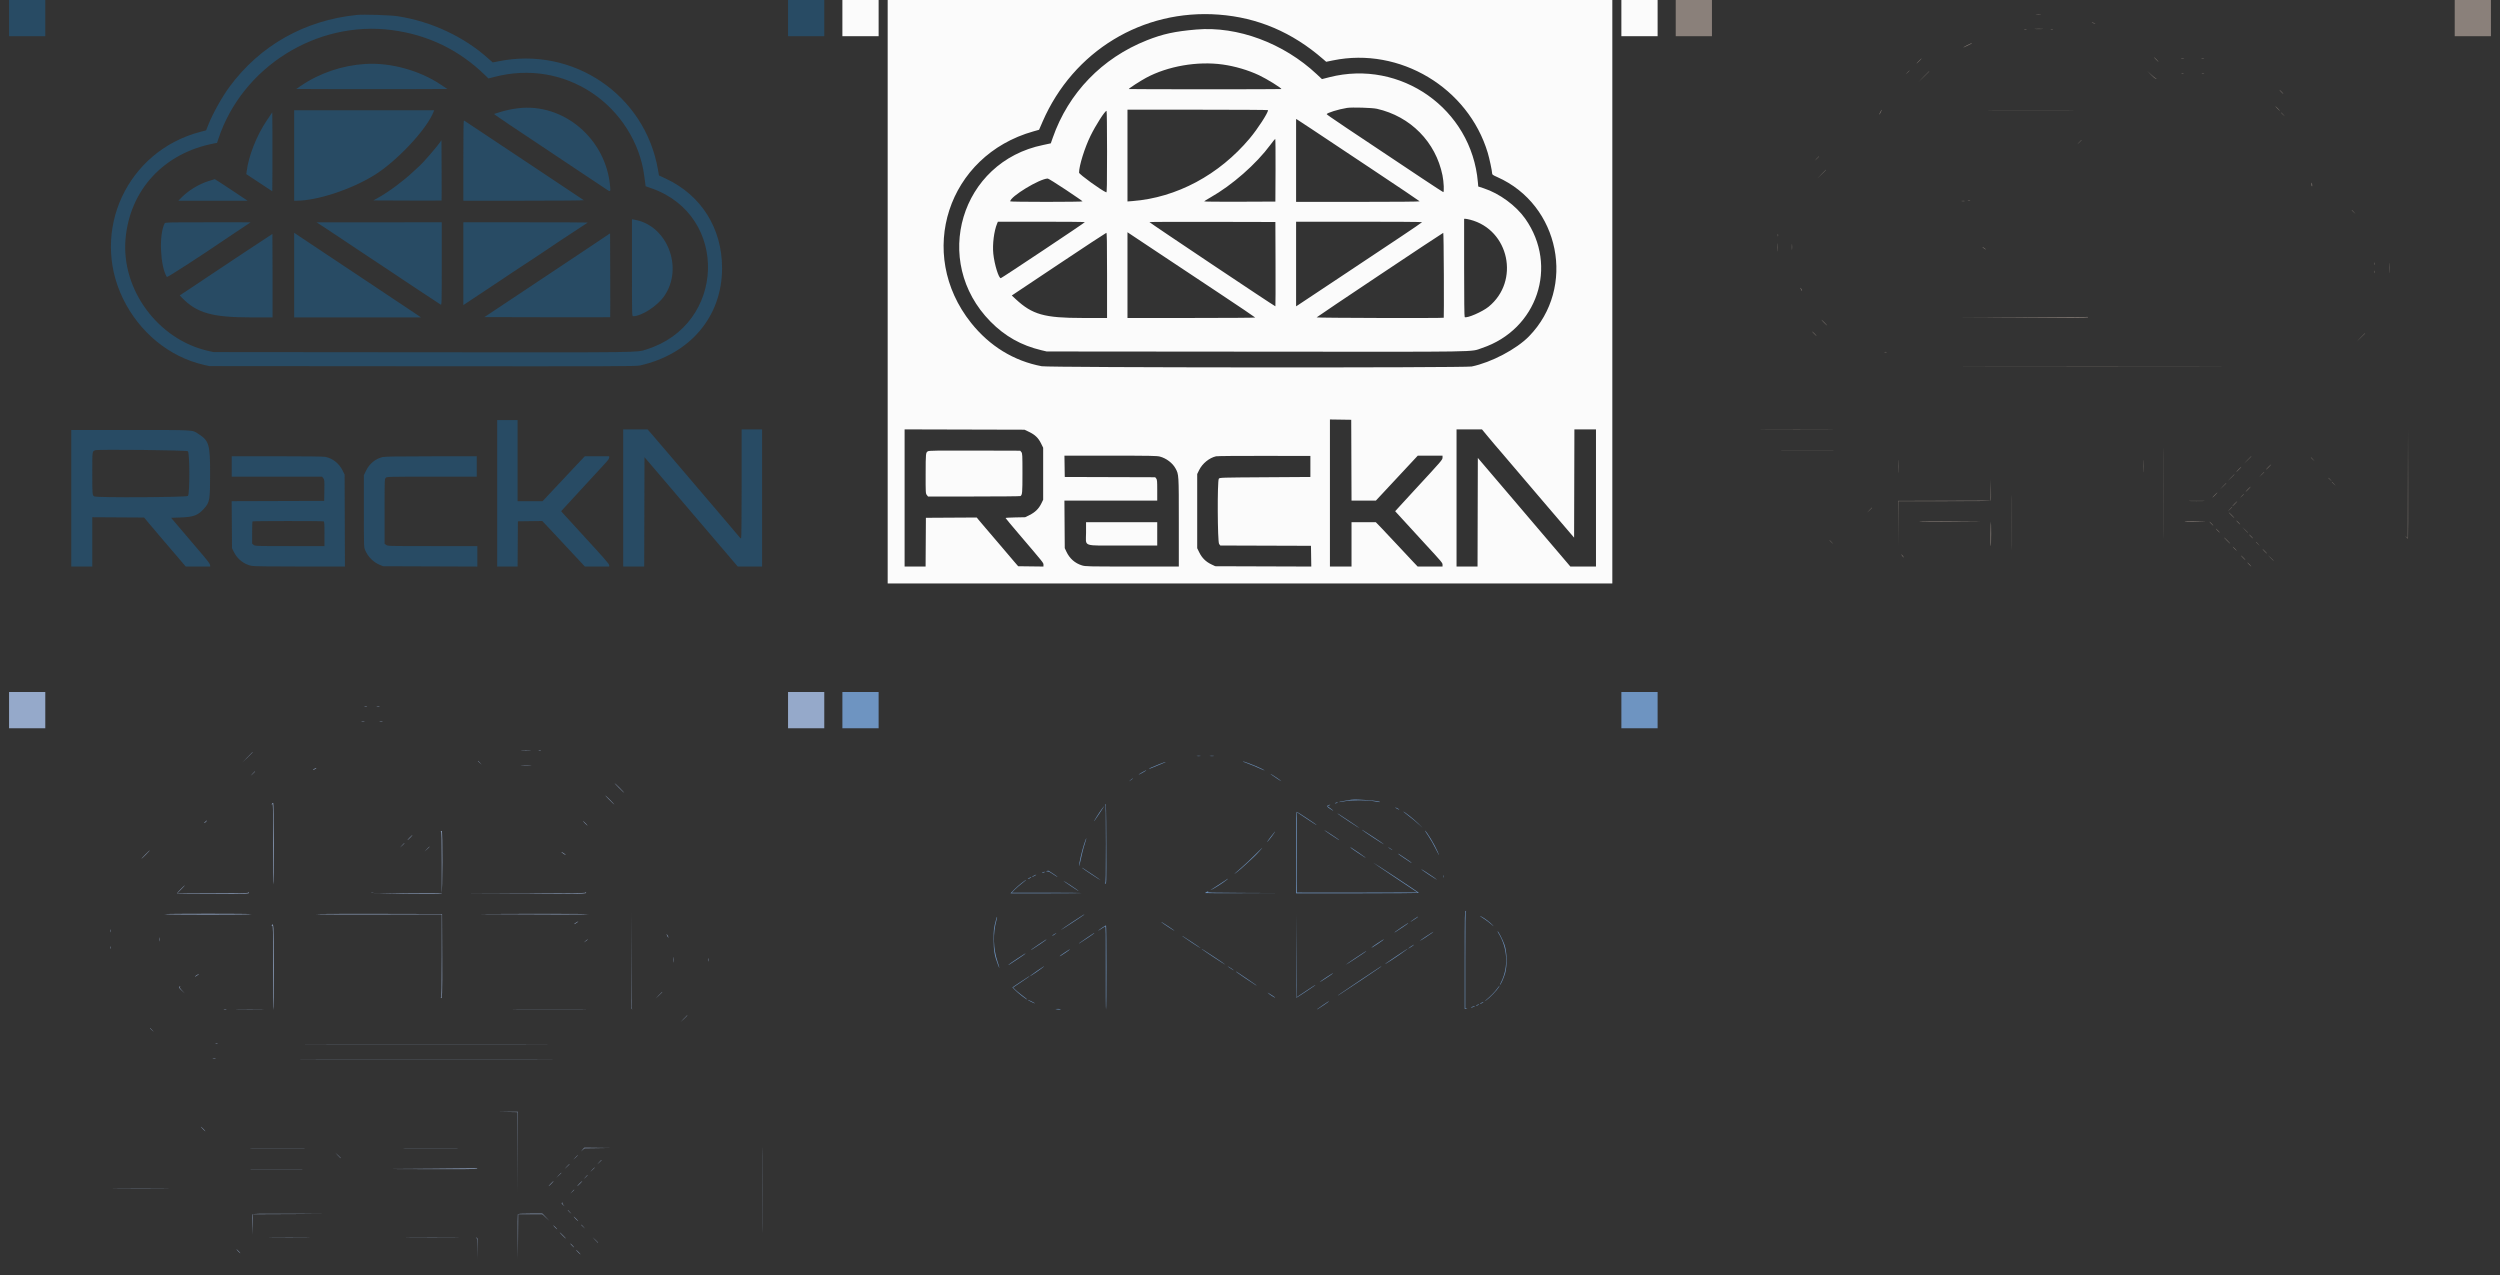 <svg id="splitsvg" version="1.1" xmlns="http://www.w3.org/2000/svg" xmlns:xlink="http://www.w3.org/1999/xlink" width="1380" height="704"><rect width="100%" height="100%" fill="#333333" stroke="none"/><g id="svgg"><path id="path0" d="M166.989 8.252 C 138.173 11.178,113.545 25.072,96.693 47.910 C 92.568 53.500,87.394 62.776,84.983 68.905 L 83.786 71.949 80.460 72.824 C 40.204 83.409,19.791 127.430,37.841 164.734 C 46.876 183.407,63.367 196.966,82.391 201.361 L 85.507 202.081 203.221 202.173 C 309.347 202.256,321.156 202.215,323.188 201.758 C 351.035 195.499,368.585 174.712,368.585 147.987 C 368.585 125.960,357.069 107.695,337.414 98.549 L 333.751 96.844 333.185 93.591 C 326.017 52.332,286.402 25.453,245.134 33.847 C 243.476 34.185,242.067 34.461,242.004 34.461 C 241.941 34.461,240.834 33.504,239.544 32.336 C 226.315 20.352,208.118 11.840,189.586 8.967 C 185.506 8.334,170.768 7.868,166.989 8.252 M186.312 16.601 C 206.169 19.212,223.362 27.506,237.602 41.344 L 239.616 43.301 243.077 42.412 C 261.843 37.592,280.798 40.684,296.618 51.146 C 312.350 61.550,323.230 78.744,325.608 96.959 C 325.827 98.632,326.096 100.632,326.207 101.404 L 326.409 102.808 329.791 104.001 C 372.596 119.100,370.635 179.206,326.892 192.862 C 321.169 194.649,327.495 194.567,203.382 194.455 L 87.762 194.351 84.638 193.630 C 57.115 187.273,36.888 159.752,39.288 131.923 C 41.620 104.871,60.436 84.506,87.983 79.219 L 89.815 78.868 90.526 76.712 C 103.629 37.002,144.828 11.148,186.312 16.601 M171.659 35.307 C 158.838 36.106,146.332 40.366,135.932 47.478 L 133.539 49.114 154.370 49.197 C 165.827 49.243,184.585 49.243,196.055 49.197 L 216.908 49.114 213.366 46.743 C 201.550 38.833,185.535 34.442,171.659 35.307 M255.717 59.783 C 252.511 60.189,248.778 60.994,245.920 61.896 L 242.725 62.905 243.665 63.667 C 244.505 64.348,253.480 70.375,268.438 80.304 C 271.272 82.185,274.388 84.266,275.362 84.928 C 276.337 85.590,282.697 89.831,289.497 94.354 C 296.296 98.876,302.883 103.265,304.133 104.106 C 307.089 106.096,307.047 106.114,306.788 102.979 C 304.609 76.585,280.964 56.587,255.717 59.783 M132.367 85.829 L 132.367 110.789 133.736 110.788 C 145.112 110.775,163.987 104.550,176.760 96.598 C 189.249 88.823,205.736 71.153,209.336 61.684 L 209.646 60.870 171.007 60.870 L 132.367 60.870 132.367 85.829 M117.259 66.506 C 111.619 74.895,107.202 86.101,106.150 94.686 L 105.972 96.135 113.131 100.859 L 120.290 105.583 120.375 94.636 C 120.421 88.615,120.421 78.808,120.375 72.843 L 120.290 61.997 117.259 66.506 M225.765 88.548 L 225.765 110.789 259.163 110.789 C 277.531 110.789,292.423 110.667,292.254 110.519 C 292.086 110.370,278.035 101.003,261.031 89.704 C 244.026 78.404,229.316 68.622,228.341 67.966 C 227.367 67.310,226.389 66.668,226.167 66.540 C 225.847 66.354,225.765 70.845,225.765 88.548 M212.521 79.034 C 210.845 81.393,203.535 89.837,202.057 91.121 C 201.368 91.719,199.528 93.421,197.967 94.903 C 192.863 99.748,184.492 105.974,178.950 109.046 L 176.096 110.628 194.862 110.711 C 205.184 110.757,213.679 110.743,213.742 110.681 C 213.804 110.619,213.817 103.104,213.771 93.980 L 213.688 77.392 212.521 79.034 M88.084 99.030 C 87.907 99.089,86.555 99.512,85.081 99.972 C 79.654 101.664,73.856 105.230,69.901 109.308 L 68.465 110.789 87.567 110.789 L 106.669 110.789 97.715 104.831 C 92.791 101.554,88.682 98.884,88.584 98.898 C 88.486 98.912,88.261 98.972,88.084 99.030 M318.841 147.798 C 318.841 173.847,318.857 174.557,319.451 174.557 C 324.197 174.557,332.980 168.840,336.767 163.285 C 347.430 147.645,338.227 124.314,320.191 121.267 L 318.841 121.038 318.841 147.798 M60.904 123.284 C 57.653 129.360,58.369 146.848,62.117 152.913 C 62.334 153.264,81.405 140.931,94.525 131.956 C 95.588 131.228,99.138 128.851,102.415 126.672 L 108.374 122.711 84.794 122.708 C 62.424 122.705,61.198 122.735,60.904 123.284 M149.919 126.082 C 152.754 127.930,156.667 130.533,158.615 131.865 C 160.564 133.198,164.208 135.631,166.715 137.273 C 173.900 141.979,183.875 148.600,185.990 150.067 C 188.796 152.012,212.607 167.796,213.280 168.156 C 213.821 168.446,213.849 167.354,213.849 145.583 L 213.849 122.705 179.308 122.713 L 144.767 122.721 149.919 126.082 M225.765 145.560 L 225.765 168.414 232.172 164.159 C 235.696 161.818,240.001 158.961,241.739 157.810 C 243.477 156.659,248.818 153.092,253.609 149.883 C 258.399 146.675,263.333 143.431,264.573 142.676 C 265.813 141.920,266.900 141.200,266.989 141.076 C 267.151 140.848,290.903 125.088,293.156 123.712 C 293.820 123.307,294.364 122.914,294.364 122.840 C 294.364 122.766,278.929 122.705,260.064 122.705 L 225.765 122.705 225.765 145.560 M132.367 151.847 L 132.367 175.201 167.359 175.201 L 202.351 175.201 201.095 174.302 C 200.404 173.807,188.969 166.179,175.684 157.351 C 162.399 148.523,147.218 138.418,141.948 134.896 L 132.367 128.493 132.367 151.847 M301.127 132.599 C 298.027 134.686,293.390 137.783,290.821 139.480 C 288.253 141.178,284.554 143.642,282.602 144.955 C 280.650 146.268,269.678 153.575,258.220 161.192 L 237.387 175.040 272.047 175.122 C 291.110 175.167,306.757 175.154,306.818 175.093 C 306.879 175.032,306.891 164.592,306.846 151.893 L 306.763 128.805 301.127 132.599 M104.177 139.805 C 95.326 145.667,87.142 151.114,85.990 151.910 C 84.839 152.705,80.595 155.542,76.559 158.214 L 69.222 163.071 70.279 164.174 C 78.517 172.762,86.987 175.201,108.569 175.201 L 120.451 175.201 120.451 152.174 C 120.451 139.509,120.410 129.147,120.360 129.147 C 120.310 129.147,113.028 133.943,104.177 139.805 M244.444 272.303 L 244.444 312.721 250.077 312.721 L 255.709 312.721 255.793 300.242 L 255.878 287.762 262.596 287.675 L 269.315 287.587 270.648 288.964 C 271.381 289.721,274.747 293.311,278.127 296.942 C 281.508 300.572,286.204 305.608,288.563 308.132 L 292.852 312.721 299.566 312.721 L 306.280 312.721 306.280 311.935 C 306.280 311.348,303.078 307.671,293.639 297.418 C 286.687 289.866,280.721 283.343,280.382 282.921 L 279.766 282.154 282.315 279.387 C 283.716 277.865,286.240 275.118,287.923 273.282 C 296.171 264.283,300.896 259.154,303.462 256.415 C 305.397 254.350,306.280 253.164,306.280 252.630 L 306.280 251.852 299.547 251.852 L 292.813 251.852 288.330 256.602 C 285.865 259.215,280.623 264.795,276.683 269.002 L 269.519 276.651 262.618 276.651 L 255.717 276.651 255.717 254.267 L 255.717 231.884 250.081 231.884 L 244.444 231.884 244.444 272.303 M314.010 274.879 L 314.010 312.721 319.805 312.721 L 325.601 312.721 325.683 282.545 L 325.765 252.368 333.451 261.369 C 337.678 266.320,343.106 272.689,345.512 275.523 C 347.919 278.357,351.930 283.068,354.427 285.990 C 356.924 288.913,361.500 294.275,364.597 297.907 C 367.693 301.538,371.803 306.357,373.730 308.615 L 377.233 312.721 383.947 312.721 L 390.660 312.721 390.660 274.879 L 390.660 237.037 385.024 237.037 L 379.388 237.037 379.388 267.150 C 379.388 285.439,379.271 297.262,379.089 297.262 C 378.925 297.262,378.478 296.864,378.096 296.377 C 377.714 295.890,374.312 291.868,370.536 287.440 C 353.556 267.526,345.560 258.143,338.969 250.396 C 335.072 245.816,330.893 240.936,329.681 239.553 L 327.477 237.037 320.744 237.037 L 314.010 237.037 314.010 274.879 M9.340 275.040 L 9.340 312.721 15.137 312.721 L 20.934 312.721 20.934 299.114 L 20.934 285.507 35.238 285.594 L 49.543 285.681 52.700 289.459 C 54.436 291.537,57.601 295.266,59.732 297.746 C 61.863 300.225,65.612 304.610,68.061 307.488 L 72.516 312.721 79.253 312.721 L 85.990 312.721 85.990 311.929 C 85.990 311.377,84.633 309.547,81.512 305.890 C 79.048 303.005,74.202 297.311,70.742 293.237 L 64.452 285.829 69.827 285.638 C 76.849 285.388,79.286 284.465,82.569 280.813 C 85.776 277.247,85.974 276.124,85.977 261.514 C 85.981 245.171,85.425 243.300,79.412 239.454 C 75.941 237.234,78.181 237.359,42.018 237.359 L 9.340 237.359 9.340 275.040 M73.718 249.084 C 74.753 250.020,74.784 272.720,73.752 273.752 C 72.977 274.527,23.571 274.789,22.121 274.026 C 20.951 273.410,20.944 273.336,20.939 261.322 C 20.934 248.841,20.895 249.151,22.544 248.535 C 24.097 247.954,73.050 248.479,73.718 249.084 M97.907 257.488 L 97.907 263.124 122.843 263.124 L 147.779 263.124 148.454 263.982 C 149.090 264.791,149.124 265.168,149.041 270.664 L 148.953 276.490 123.416 276.572 L 97.879 276.654 97.973 289.623 L 98.068 302.592 99.139 304.768 C 101.085 308.718,104.822 311.596,109.011 312.371 C 110.272 312.604,119.194 312.721,135.654 312.721 L 160.402 312.721 160.314 287.352 L 160.225 261.983 159.119 259.735 C 157.159 255.754,153.582 252.952,149.473 252.178 C 148.395 251.975,138.307 251.852,122.822 251.852 L 97.907 251.852 97.907 257.488 M181.159 252.306 C 177.130 253.306,173.896 255.993,172.015 259.903 L 170.853 262.319 170.853 282.126 C 170.853 301.906,170.854 301.935,171.576 303.704 C 173.033 307.277,176.137 310.381,179.710 311.838 L 181.481 312.560 207.488 312.653 L 233.494 312.747 233.494 307.098 L 233.494 301.449 208.739 301.449 C 184.182 301.449,183.977 301.444,183.135 300.782 L 182.287 300.114 182.287 282.263 C 182.287 264.842,182.302 264.397,182.931 263.768 C 183.564 263.135,184.004 263.124,208.374 263.124 L 233.172 263.124 233.172 257.488 L 233.172 251.852 207.971 251.879 C 189.067 251.900,182.367 252.006,181.159 252.306 M148.605 287.796 C 149.047 287.966,149.114 288.882,149.114 294.720 L 149.114 301.449 129.995 301.449 C 111.140 301.449,110.864 301.440,110.027 300.782 L 109.179 300.114 109.179 294.072 C 109.179 290.749,109.275 287.933,109.393 287.815 C 109.662 287.547,147.907 287.528,148.605 287.796  M -25 0 L -5 0 L -5 20 L -25 20 Z M 405 0 L 425 0 L 425 20 L 405 20 Z" stroke="none" fill="#284b64" fill-rule="evenodd" transform="translate(30,0)"></path><path id="path1" d="M0.000 161.031 L 0.000 322.061 200.000 322.061 L 400.000 322.061 400.000 161.031 L 400.000 0.000 200.000 0.000 L 0.000 0.000 0.000 161.031 M182.770 8.072 C 204.273 9.694,223.286 17.794,240.318 32.592 L 242.059 34.105 245.909 33.319 C 282.689 25.805,320.457 48.404,331.246 84.380 C 332.147 87.386,333.655 94.475,333.655 95.706 C 333.655 96.375,334.053 96.661,336.473 97.733 C 371.085 113.070,380.209 158.789,354.018 185.643 C 347.099 192.738,333.155 200.082,322.383 202.305 C 318.665 203.073,89.116 202.932,85.025 202.160 C 69.632 199.255,56.264 191.051,46.059 178.248 C 15.484 139.889,33.099 85.819,80.508 72.501 L 83.560 71.643 85.516 67.142 C 102.449 28.165,140.748 4.903,182.770 8.072 M170.370 16.293 C 158.423 17.321,151.914 18.741,143.067 22.247 C 118.351 32.043,99.783 51.264,91.134 76.006 C 90.546 77.689,90.052 79.092,90.037 79.123 C 90.022 79.154,88.163 79.554,85.905 80.011 C 40.287 89.247,23.879 144.166,56.768 177.533 C 64.745 185.625,73.759 190.692,84.863 193.324 L 87.762 194.012 203.375 194.112 C 331.483 194.222,321.283 194.386,328.064 192.117 C 358.608 181.897,370.334 146.917,351.977 120.784 C 346.867 113.510,337.734 106.795,329.098 103.963 L 325.991 102.944 325.781 100.506 C 322.299 60.128,283.211 32.543,243.775 42.632 L 239.724 43.669 236.851 40.974 C 218.515 23.776,193.090 14.337,170.370 16.293 M184.929 35.611 C 191.726 36.559,198.987 38.700,204.992 41.527 C 209.317 43.563,217.692 48.760,217.292 49.160 C 217.128 49.324,133.269 49.318,133.104 49.154 C 132.880 48.929,139.401 44.690,142.673 42.932 C 154.664 36.494,170.985 33.666,184.929 35.611 M270.048 60.050 C 288.610 64.252,302.516 78.365,306.254 96.796 C 306.982 100.388,307.240 106.167,306.666 106.045 C 306.474 106.004,301.272 102.616,295.107 98.516 C 253.498 70.846,242.351 63.350,242.351 63.040 C 242.351 62.331,248.899 60.302,253.571 59.563 C 256.274 59.135,267.470 59.466,270.048 60.050 M209.978 60.789 C 209.937 62.366,204.256 71.126,199.900 76.329 C 182.962 96.555,159.460 109.124,135.068 110.999 L 132.367 111.206 132.367 85.877 L 132.367 60.548 171.176 60.548 C 192.520 60.548,209.981 60.656,209.978 60.789 M121.095 83.770 C 121.095 101.702,121.012 106.317,120.692 106.193 C 118.012 105.151,105.636 96.190,105.636 95.291 C 105.636 91.526,108.732 81.585,111.953 75.008 C 114.881 69.028,119.901 61.192,120.803 61.192 C 120.975 61.192,121.095 70.506,121.095 83.770 M233.923 71.167 C 237.850 73.792,252.874 83.791,267.311 93.387 C 281.747 102.983,293.607 110.969,293.666 111.134 C 293.732 111.317,280.533 111.433,259.608 111.433 L 225.443 111.433 225.443 88.555 L 225.443 65.678 226.113 66.036 C 226.481 66.233,229.995 68.542,233.923 71.167 M214.093 93.961 L 214.010 111.272 194.263 111.355 C 182.671 111.404,174.590 111.319,174.695 111.149 C 174.793 110.990,176.314 110.045,178.075 109.048 C 190.148 102.212,203.380 90.605,211.272 79.928 C 212.601 78.130,213.798 76.658,213.932 76.655 C 214.066 76.653,214.139 84.440,214.093 93.961 M98.275 104.723 C 103.387 108.118,107.568 111.016,107.568 111.164 C 107.568 111.312,98.583 111.433,87.601 111.433 C 76.540 111.433,67.633 111.309,67.633 111.154 C 67.633 108.492,83.910 98.606,88.372 98.557 C 88.708 98.554,93.164 101.328,98.275 104.723 M321.532 121.285 C 343.096 126.861,349.092 155.144,331.715 169.316 C 328.284 172.114,319.761 175.808,318.514 175.037 C 318.309 174.911,318.196 165.223,318.196 147.807 L 318.196 120.773 318.875 120.773 C 319.248 120.773,320.443 121.003,321.532 121.285 M108.854 122.625 C 108.850 122.925,63.212 153.338,62.477 153.531 C 61.336 153.829,58.897 145.939,58.299 140.016 C 57.774 134.821,58.700 127.496,60.394 123.442 L 60.837 122.383 84.847 122.383 C 98.052 122.383,108.855 122.492,108.854 122.625 M214.092 145.813 C 214.138 158.611,214.103 169.082,214.015 169.082 C 213.553 169.082,144.311 122.785,144.497 122.599 C 144.617 122.479,160.307 122.417,179.363 122.462 L 214.010 122.544 214.092 145.813 M295.002 122.625 C 294.999 122.758,289.745 126.360,283.327 130.631 C 276.910 134.902,261.804 144.956,249.758 152.974 C 237.713 160.993,227.315 167.899,226.651 168.322 L 225.443 169.090 225.443 145.737 L 225.443 122.383 260.225 122.383 C 279.356 122.383,295.005 122.492,295.002 122.625 M182.678 161.640 C 193.787 169.010,202.881 175.149,202.887 175.282 C 202.894 175.415,187.029 175.523,167.633 175.523 L 132.367 175.523 132.367 151.861 L 132.367 128.199 147.424 138.220 C 155.705 143.731,171.569 154.270,182.678 161.640 M121.095 152.013 L 121.095 175.523 107.488 175.522 C 86.474 175.520,79.862 173.655,70.700 165.144 L 68.510 163.109 94.400 145.829 C 108.639 136.325,120.471 128.539,120.692 128.526 C 121.011 128.507,121.095 133.407,121.095 152.013 M307.001 151.879 C 307.047 164.736,307.025 175.315,306.951 175.389 C 306.639 175.701,236.665 175.512,236.769 175.200 C 236.877 174.876,306.233 128.572,306.679 128.527 C 306.809 128.513,306.954 139.022,307.001 151.879 M255.960 254.026 L 256.043 276.329 262.766 276.329 L 269.488 276.329 281.040 263.934 L 292.593 251.540 299.436 251.535 L 306.280 251.530 306.280 252.541 C 306.280 253.796,306.146 253.951,290.677 270.692 C 288.876 272.641,285.769 276.024,283.771 278.211 L 280.138 282.186 280.754 282.881 C 281.515 283.738,292.007 295.189,296.440 300.000 C 306.078 310.459,306.280 310.699,306.280 311.730 L 306.280 312.721 299.412 312.721 L 292.543 312.721 290.152 310.219 C 288.838 308.842,285.008 304.748,281.643 301.120 C 278.277 297.493,274.156 293.112,272.484 291.385 L 269.445 288.245 262.742 288.245 L 256.039 288.245 256.039 300.483 L 256.039 312.721 250.081 312.721 L 244.122 312.721 244.122 272.134 L 244.122 231.547 250.000 231.635 L 255.878 231.723 255.960 254.026 M77.999 238.380 C 81.317 239.965,83.140 241.707,84.626 244.715 L 85.829 247.149 85.829 261.504 L 85.829 275.859 84.768 278.016 C 83.379 280.835,81.380 282.788,78.344 284.290 L 75.882 285.507 70.469 285.615 C 67.492 285.674,65.059 285.819,65.062 285.937 C 65.065 286.055,68.342 289.992,72.344 294.686 C 86.355 311.119,85.990 310.664,85.990 311.742 L 85.990 312.734 79.009 312.647 L 72.028 312.560 70.072 310.295 C 68.996 309.049,65.435 304.863,62.158 300.992 C 58.881 297.121,55.098 292.687,53.751 291.140 C 52.405 289.592,50.821 287.726,50.233 286.994 L 49.162 285.662 35.129 285.745 L 21.095 285.829 21.011 299.275 L 20.927 312.721 15.133 312.721 L 9.340 312.721 9.340 274.872 L 9.340 237.022 42.432 237.110 L 75.523 237.198 77.999 238.380 M331.527 241.227 C 333.435 243.531,335.170 245.596,335.384 245.816 C 335.597 246.036,337.124 247.810,338.776 249.758 C 340.429 251.707,343.639 255.475,345.909 258.132 C 348.180 260.789,352.380 265.717,355.241 269.082 C 358.103 272.448,361.500 276.433,362.790 277.939 C 364.080 279.444,368.234 284.300,372.020 288.728 L 378.905 296.779 378.987 266.908 L 379.069 237.037 385.026 237.037 L 390.982 237.037 390.982 274.879 L 390.982 312.721 383.908 312.721 L 376.835 312.721 374.442 309.903 C 365.374 299.224,361.494 294.670,358.458 291.143 C 356.552 288.929,354.576 286.612,354.066 285.993 C 353.557 285.375,349.662 280.794,345.411 275.815 C 341.159 270.835,335.000 263.613,331.723 259.766 L 325.765 252.771 325.683 282.746 L 325.601 312.721 319.805 312.721 L 314.010 312.721 314.010 274.879 L 314.010 237.037 321.035 237.037 L 328.060 237.037 331.527 241.227 M22.239 249.088 C 21.011 249.773,20.981 250.066,20.957 261.551 C 20.935 272.033,20.955 272.404,21.601 273.225 L 22.269 274.074 47.608 274.069 C 61.544 274.066,73.106 273.958,73.301 273.828 C 74.301 273.160,74.396 272.072,74.396 261.248 C 74.396 250.962,74.360 250.268,73.781 249.553 L 73.165 248.792 48.096 248.720 C 27.402 248.660,22.890 248.724,22.239 249.088 M150.254 252.030 C 153.764 252.944,157.259 255.588,158.871 258.551 C 160.722 261.951,160.709 261.734,160.709 288.312 L 160.709 312.721 134.978 312.721 C 110.261 312.721,109.166 312.696,107.200 312.085 C 103.345 310.887,100.423 308.293,98.640 304.486 L 97.746 302.576 97.651 289.452 L 97.557 276.329 123.175 276.329 L 148.792 276.329 148.792 270.567 C 148.792 265.555,148.719 264.717,148.229 264.123 L 147.665 263.440 122.705 263.362 L 97.746 263.285 97.658 257.407 L 97.570 251.530 122.952 251.530 C 144.853 251.530,148.598 251.598,150.254 252.030 M233.333 257.488 L 233.333 263.285 208.307 263.446 C 183.754 263.604,183.271 263.619,182.794 264.251 C 181.910 265.421,182.059 299.141,182.953 300.277 L 183.619 301.123 208.637 301.206 L 233.655 301.288 233.743 307.012 L 233.831 312.736 207.334 312.648 L 180.837 312.560 178.672 311.535 C 175.663 310.109,173.520 308.006,172.053 305.038 L 170.853 302.610 170.853 282.136 L 170.853 261.661 171.925 259.484 C 173.718 255.842,177.485 252.767,181.241 251.878 C 181.905 251.721,193.897 251.615,207.890 251.642 L 233.333 251.691 233.333 257.488 M109.501 294.042 C 109.501 302.076,106.783 301.127,129.791 301.127 L 148.792 301.127 148.792 294.686 L 148.792 288.245 129.147 288.245 L 109.501 288.245 109.501 294.042  M -25 0 L -5 0 L -5 20 L -25 20 Z M 405 0 L 425 0 L 425 20 L 405 20 Z" stroke="none" fill="#fbfbfb" fill-rule="evenodd" transform="translate(490,0)"></path><path id="path2" d="M173.994 7.964 C 174.658 8.034,175.745 8.034,176.409 7.964 C 177.073 7.895,176.530 7.838,175.201 7.838 C 173.873 7.838,173.329 7.895,173.994 7.964 M204.831 12.506 C 205.097 12.670,205.676 12.901,206.119 13.020 C 206.679 13.170,206.777 13.144,206.441 12.937 C 206.176 12.773,205.596 12.541,205.153 12.423 C 204.593 12.273,204.495 12.299,204.831 12.506 M173.523 16.020 C 174.637 16.083,176.376 16.082,177.388 16.019 C 178.399 15.955,177.488 15.903,175.362 15.904 C 173.237 15.905,172.409 15.957,173.523 16.020 M167.395 16.331 C 167.796 16.408,168.375 16.405,168.683 16.324 C 168.991 16.244,168.663 16.181,167.955 16.184 C 167.246 16.188,166.994 16.254,167.395 16.331 M182.045 16.325 C 182.355 16.406,182.862 16.406,183.172 16.325 C 183.482 16.244,183.229 16.178,182.609 16.178 C 181.989 16.178,181.735 16.244,182.045 16.325 M135.829 24.980 C 134.634 25.594,133.655 26.168,133.655 26.256 C 133.655 26.400,138.132 24.257,138.459 23.956 C 138.900 23.551,137.711 24.014,135.829 24.980 M240.097 32.850 C 240.788 33.559,241.427 34.138,241.516 34.138 C 241.604 34.138,241.111 33.559,240.419 32.850 C 239.727 32.142,239.088 31.562,239.000 31.562 C 238.911 31.562,239.405 32.142,240.097 32.850 M109.179 33.655 C 108.396 34.452,107.829 35.105,107.917 35.105 C 108.006 35.105,108.719 34.452,109.501 33.655 C 110.283 32.858,110.851 32.206,110.762 32.206 C 110.674 32.206,109.961 32.858,109.179 33.655 M254.026 32.433 C 254.424 32.510,255.076 32.510,255.475 32.433 C 255.874 32.357,255.548 32.294,254.750 32.294 C 253.953 32.294,253.627 32.357,254.026 32.433 M265.302 32.434 C 265.702 32.511,266.282 32.508,266.590 32.427 C 266.898 32.347,266.570 32.284,265.862 32.287 C 265.153 32.291,264.901 32.357,265.302 32.434 M102.878 40.016 L 101.932 41.063 102.979 40.117 C 103.955 39.235,104.174 38.969,103.925 38.969 C 103.870 38.969,103.399 39.440,102.878 40.016 M111.910 42.271 L 109.018 45.250 111.997 42.358 C 114.764 39.672,115.122 39.291,114.889 39.291 C 114.841 39.291,113.500 40.632,111.910 42.271 M237.350 41.304 C 238.673 42.685,239.672 43.465,240.087 43.441 C 240.733 43.404,240.733 43.402,240.097 43.251 C 239.742 43.167,238.510 42.206,237.359 41.115 L 235.266 39.130 237.350 41.304 M254.187 40.480 C 254.497 40.561,255.004 40.561,255.314 40.480 C 255.624 40.399,255.370 40.332,254.750 40.332 C 254.130 40.332,253.877 40.399,254.187 40.480 M265.459 40.480 C 265.769 40.561,266.276 40.561,266.586 40.480 C 266.896 40.399,266.643 40.332,266.023 40.332 C 265.403 40.332,265.149 40.399,265.459 40.480 M309.179 50.725 C 309.780 51.345,310.344 51.852,310.432 51.852 C 310.521 51.852,310.102 51.345,309.501 50.725 C 308.900 50.105,308.336 49.597,308.247 49.597 C 308.159 49.597,308.578 50.105,309.179 50.725 M307.085 59.903 C 307.777 60.612,308.416 61.192,308.504 61.192 C 308.593 61.192,308.099 60.612,307.407 59.903 C 306.716 59.195,306.077 58.615,305.988 58.615 C 305.900 58.615,306.393 59.195,307.085 59.903 M87.907 61.867 C 87.537 62.593,87.289 63.242,87.356 63.309 C 87.424 63.377,87.794 62.783,88.180 61.990 C 89.058 60.183,88.820 60.076,87.907 61.867 M151.610 60.789 C 162.283 60.836,179.746 60.836,190.419 60.789 C 201.091 60.742,192.359 60.703,171.014 60.703 C 149.670 60.703,140.938 60.742,151.610 60.789 M309.179 62.259 C 309.179 62.314,309.650 62.785,310.225 63.305 L 311.272 64.251 310.326 63.205 C 309.444 62.229,309.179 62.010,309.179 62.259 M197.728 78.502 L 196.618 79.710 197.826 78.600 C 198.950 77.567,199.182 77.295,198.936 77.295 C 198.882 77.295,198.339 77.838,197.728 78.502 M52.801 87.520 L 51.691 88.728 52.899 87.618 C 54.023 86.585,54.254 86.312,54.008 86.312 C 53.955 86.312,53.411 86.856,52.801 87.520 M55.547 96.055 L 53.301 98.390 55.636 96.144 C 57.805 94.058,58.118 93.720,57.882 93.720 C 57.833 93.720,56.782 94.771,55.547 96.055 M325.926 101.752 C 325.926 102.273,326.041 102.770,326.181 102.857 C 326.321 102.944,326.377 102.517,326.306 101.910 C 326.148 100.556,325.926 100.464,325.926 101.752 M136.312 110.689 C 136.622 110.770,137.130 110.770,137.440 110.689 C 137.750 110.608,137.496 110.542,136.876 110.542 C 136.256 110.542,136.002 110.608,136.312 110.689 M132.931 111.016 C 133.329 111.093,133.981 111.093,134.380 111.016 C 134.779 110.940,134.452 110.877,133.655 110.877 C 132.858 110.877,132.532 110.940,132.931 111.016 M348.148 116.043 C 348.148 116.098,348.619 116.569,349.195 117.090 L 350.242 118.035 349.296 116.989 C 348.414 116.013,348.148 115.794,348.148 116.043 M31.315 129.791 C 31.315 130.411,31.381 130.664,31.462 130.354 C 31.543 130.044,31.543 129.537,31.462 129.227 C 31.381 128.917,31.315 129.171,31.315 129.791 M31.040 136.554 C 31.040 138.591,31.092 139.424,31.156 138.406 C 31.220 137.387,31.220 135.721,31.156 134.702 C 31.092 133.684,31.040 134.517,31.040 136.554 M39.080 136.393 C 39.081 137.810,39.138 138.350,39.206 137.592 C 39.274 136.835,39.273 135.675,39.204 135.016 C 39.134 134.356,39.079 134.976,39.080 136.393 M144.283 136.349 C 144.283 136.438,144.718 136.820,145.250 137.198 C 145.781 137.576,146.216 137.814,146.216 137.725 C 146.216 137.636,145.781 137.254,145.250 136.876 C 144.718 136.498,144.283 136.260,144.283 136.349 M368.887 147.987 C 368.888 150.467,368.938 151.439,368.999 150.147 C 369.061 148.855,369.060 146.826,368.999 145.638 C 368.937 144.450,368.887 145.507,368.887 147.987 M360.783 145.572 C 360.783 146.192,360.850 146.445,360.931 146.135 C 361.012 145.825,361.012 145.318,360.931 145.008 C 360.850 144.698,360.783 144.952,360.783 145.572 M360.783 150.081 C 360.783 150.700,360.850 150.954,360.931 150.644 C 361.012 150.334,361.012 149.827,360.931 149.517 C 360.850 149.207,360.783 149.461,360.783 150.081 M43.823 158.937 C 43.823 159.114,44.030 159.622,44.283 160.064 C 44.537 160.507,44.744 160.725,44.744 160.548 C 44.744 160.370,44.537 159.863,44.283 159.420 C 44.030 158.977,43.823 158.760,43.823 158.937 M167.311 175.201 L 132.206 175.367 167.391 175.445 C 190.686 175.497,202.576 175.415,202.576 175.201 C 202.576 175.024,202.540 174.914,202.496 174.958 C 202.452 175.001,186.618 175.110,167.311 175.201 M56.844 178.100 C 57.716 178.986,58.502 179.710,58.591 179.710 C 58.679 179.710,58.038 178.986,57.166 178.100 C 56.294 177.214,55.507 176.490,55.419 176.490 C 55.330 176.490,55.971 177.214,56.844 178.100 M51.369 184.219 C 52.061 184.928,52.699 185.507,52.788 185.507 C 52.876 185.507,52.383 184.928,51.691 184.219 C 50.999 183.510,50.360 182.931,50.272 182.931 C 50.183 182.931,50.677 183.510,51.369 184.219 M353.131 186.232 L 350.886 188.567 353.221 186.321 C 355.389 184.235,355.703 183.897,355.466 183.897 C 355.417 183.897,354.367 184.948,353.131 186.232 M90.258 194.425 C 90.568 194.506,91.075 194.506,91.385 194.425 C 91.695 194.344,91.441 194.278,90.821 194.278 C 90.201 194.278,89.948 194.344,90.258 194.425 M147.075 202.496 C 178.812 202.541,230.841 202.541,262.695 202.496 C 294.549 202.451,268.583 202.414,204.992 202.414 C 141.401 202.414,115.338 202.451,147.075 202.496 M244.279 272.303 C 244.279 294.622,244.317 303.705,244.364 292.487 C 244.411 281.270,244.411 263.009,244.364 251.907 C 244.317 240.806,244.278 249.984,244.279 272.303 M25.548 237.279 C 34.551 237.326,49.189 237.326,58.076 237.279 C 66.964 237.231,59.597 237.192,41.707 237.192 C 23.816 237.192,16.545 237.231,25.548 237.279 M379.145 266.958 L 379.066 297.040 378.341 296.439 L 377.617 295.837 378.332 296.612 C 378.726 297.039,379.125 297.310,379.220 297.216 C 379.314 297.122,379.354 283.507,379.308 266.960 L 379.224 236.876 379.145 266.958 M35.185 248.551 C 42.049 248.599,53.281 248.599,60.145 248.551 C 67.009 248.502,61.393 248.462,47.665 248.462 C 33.937 248.462,28.321 248.502,35.185 248.551 M97.718 257.488 C 97.718 260.676,97.766 261.937,97.825 260.290 C 97.883 258.642,97.883 256.034,97.824 254.493 C 97.765 252.952,97.717 254.300,97.718 257.488 M233.305 257.327 C 233.305 260.427,233.353 261.695,233.412 260.145 C 233.471 258.595,233.471 256.059,233.412 254.509 C 233.353 252.959,233.305 254.227,233.305 257.327 M290.650 253.865 L 288.728 255.878 290.741 253.955 C 291.848 252.898,292.754 251.992,292.754 251.942 C 292.754 251.704,292.436 251.995,290.650 253.865 M325.604 252.597 C 325.604 252.652,326.075 253.123,326.651 253.643 L 327.697 254.589 326.751 253.543 C 325.870 252.567,325.604 252.348,325.604 252.597 M302.093 257.810 C 301.311 258.607,300.744 259.259,300.832 259.259 C 300.921 259.259,301.633 258.607,302.415 257.810 C 303.198 257.013,303.765 256.361,303.677 256.361 C 303.588 256.361,302.876 257.013,302.093 257.810 M285.668 259.098 C 284.886 259.895,284.318 260.548,284.407 260.548 C 284.496 260.548,285.208 259.895,285.990 259.098 C 286.773 258.301,287.340 257.649,287.252 257.649 C 287.163 257.649,286.451 258.301,285.668 259.098 M298.375 261.916 L 297.101 263.285 298.470 262.012 C 299.743 260.828,299.987 260.548,299.743 260.548 C 299.691 260.548,299.075 261.163,298.375 261.916 M281.470 263.688 L 279.710 265.539 281.562 263.779 C 283.282 262.144,283.561 261.836,283.322 261.836 C 283.272 261.836,282.439 262.669,281.470 263.688 M335.266 263.869 C 335.266 263.924,335.737 264.395,336.312 264.916 L 337.359 265.862 336.413 264.815 C 335.531 263.839,335.266 263.620,335.266 263.869 M160.540 288.406 C 160.540 301.868,160.579 307.328,160.628 300.540 C 160.676 293.751,160.676 282.737,160.628 276.063 C 160.579 269.389,160.540 274.944,160.540 288.406 M148.865 270.449 L 148.792 276.325 123.269 276.407 L 97.746 276.490 97.740 288.889 L 97.734 301.288 97.824 288.969 L 97.914 276.651 123.363 276.651 C 143.797 276.651,148.844 276.569,148.971 276.237 C 149.059 276.009,149.087 273.292,149.034 270.198 L 148.937 264.573 148.865 270.449 M337.198 266.123 C 337.198 266.179,337.669 266.650,338.245 267.170 L 339.291 268.116 338.346 267.069 C 337.464 266.094,337.198 265.875,337.198 266.123 M277.122 268.357 L 275.523 270.048 277.214 268.450 C 278.144 267.571,278.905 266.810,278.905 266.759 C 278.905 266.519,278.607 266.786,277.122 268.357 M290.821 270.048 C 290.039 270.845,289.471 271.498,289.560 271.498 C 289.648 271.498,290.361 270.845,291.143 270.048 C 291.926 269.251,292.493 268.599,292.405 268.599 C 292.316 268.599,291.604 269.251,290.821 270.048 M272.464 273.269 C 271.681 274.066,271.114 274.718,271.202 274.718 C 271.291 274.718,272.004 274.066,272.786 273.269 C 273.568 272.472,274.136 271.820,274.047 271.820 C 273.959 271.820,273.246 272.472,272.464 273.269 M287.419 273.833 L 286.473 274.879 287.520 273.933 C 288.096 273.413,288.567 272.942,288.567 272.887 C 288.567 272.638,288.301 272.857,287.419 273.833 M259.000 276.569 C 260.894 276.625,264.083 276.626,266.085 276.569 C 268.088 276.512,266.538 276.466,262.641 276.466 C 258.744 276.466,257.105 276.512,259.000 276.569 M283.414 278.100 C 282.632 278.897,282.064 279.549,282.153 279.549 C 282.241 279.549,282.954 278.897,283.736 278.100 C 284.518 277.303,285.086 276.651,284.997 276.651 C 284.909 276.651,284.196 277.303,283.414 278.100 M280.820 281.079 L 279.710 282.287 280.918 281.177 C 282.042 280.144,282.274 279.871,282.028 279.871 C 281.974 279.871,281.430 280.415,280.820 281.079 M81.949 281.562 L 80.676 282.931 82.045 281.658 C 83.318 280.474,83.562 280.193,83.318 280.193 C 83.266 280.193,82.650 280.809,81.949 281.562 M281.643 284.380 C 282.515 285.266,283.301 285.990,283.390 285.990 C 283.478 285.990,282.837 285.266,281.965 284.380 C 281.092 283.494,280.306 282.770,280.217 282.770 C 280.129 282.770,280.770 283.494,281.643 284.380 M285.346 288.406 C 285.947 289.026,286.511 289.533,286.600 289.533 C 286.688 289.533,286.269 289.026,285.668 288.406 C 285.067 287.786,284.503 287.279,284.415 287.279 C 284.326 287.279,284.745 287.786,285.346 288.406 M109.389 287.842 C 109.254 288.061,123.834 288.058,141.707 287.835 C 145.515 287.787,139.835 287.715,129.085 287.675 C 118.335 287.634,109.472 287.709,109.389 287.842 M255.927 287.842 C 255.844 287.975,257.828 288.046,260.336 288.000 C 268.635 287.849,269.491 287.729,262.740 287.665 C 259.075 287.629,256.009 287.709,255.927 287.842 M148.724 294.686 C 148.673 298.406,148.740 301.450,148.873 301.450 C 149.006 301.449,149.114 298.406,149.114 294.686 C 149.114 290.966,149.047 287.923,148.966 287.923 C 148.884 287.923,148.775 290.966,148.724 294.686 M270.531 289.050 C 271.132 289.670,271.696 290.177,271.785 290.177 C 271.874 290.177,271.454 289.670,270.853 289.050 C 270.253 288.430,269.688 287.923,269.600 287.923 C 269.511 287.923,269.931 288.430,270.531 289.050 M289.197 292.512 C 289.987 293.353,290.676 294.042,290.727 294.042 C 290.969 294.042,290.713 293.753,289.291 292.418 L 287.762 290.982 289.197 292.512 M274.074 292.915 C 274.675 293.535,275.239 294.042,275.328 294.042 C 275.416 294.042,274.997 293.535,274.396 292.915 C 273.795 292.295,273.231 291.787,273.143 291.787 C 273.054 291.787,273.473 292.295,274.074 292.915 M292.432 296.135 C 293.032 296.755,293.597 297.262,293.685 297.262 C 293.774 297.262,293.355 296.755,292.754 296.135 C 292.153 295.515,291.589 295.008,291.500 295.008 C 291.411 295.008,291.831 295.515,292.432 296.135 M279.227 298.390 C 280.189 299.364,281.049 300.161,281.137 300.161 C 281.226 300.161,280.511 299.364,279.549 298.390 C 278.587 297.415,277.727 296.618,277.639 296.618 C 277.550 296.618,278.265 297.415,279.227 298.390 M59.903 298.329 C 59.903 298.385,60.374 298.856,60.950 299.376 L 61.997 300.322 61.051 299.275 C 60.169 298.300,59.903 298.081,59.903 298.329 M295.330 299.296 C 295.330 299.351,295.801 299.822,296.377 300.342 L 297.424 301.288 296.478 300.242 C 295.596 299.266,295.330 299.047,295.330 299.296 M283.414 302.899 C 284.015 303.519,284.579 304.026,284.667 304.026 C 284.756 304.026,284.337 303.519,283.736 302.899 C 283.135 302.279,282.571 301.771,282.482 301.771 C 282.394 301.771,282.813 302.279,283.414 302.899 M300.000 304.348 C 300.692 305.056,301.330 305.636,301.419 305.636 C 301.508 305.636,301.014 305.056,300.322 304.348 C 299.630 303.639,298.992 303.060,298.903 303.060 C 298.815 303.060,299.308 303.639,300.000 304.348 M99.810 306.548 C 99.984 306.873,100.379 307.344,100.688 307.595 C 101.036 307.877,100.958 307.653,100.484 307.005 C 99.638 305.849,99.321 305.635,99.810 306.548 M288.084 307.890 C 288.776 308.599,289.414 309.179,289.503 309.179 C 289.591 309.179,289.098 308.599,288.406 307.890 C 287.714 307.182,287.075 306.602,286.987 306.602 C 286.898 306.602,287.392 307.182,288.084 307.890 M303.368 307.971 C 304.158 308.812,304.846 309.501,304.898 309.501 C 305.140 309.501,304.884 309.212,303.462 307.877 L 301.932 306.441 303.368 307.971 M291.465 311.594 C 292.066 312.214,292.630 312.721,292.719 312.721 C 292.808 312.721,292.388 312.214,291.787 311.594 C 291.187 310.974,290.622 310.467,290.534 310.467 C 290.445 310.467,290.864 310.974,291.465 311.594  M -25 0 L -5 0 L -5 20 L -25 20 Z M 405 0 L 425 0 L 425 20 L 405 20 Z" stroke="none" fill="#8a807a" fill-rule="evenodd" transform="translate(950,0)"></path><path id="path3" d="M171.260 7.957 C 171.660 8.034,172.240 8.031,172.548 7.951 C 172.856 7.870,172.528 7.807,171.820 7.811 C 171.111 7.814,170.859 7.880,171.260 7.957 M178.019 7.957 C 178.418 8.034,179.070 8.034,179.469 7.957 C 179.867 7.880,179.541 7.817,178.744 7.817 C 177.947 7.817,177.621 7.880,178.019 7.957 M169.646 16.330 C 170.044 16.407,170.696 16.407,171.095 16.330 C 171.494 16.254,171.167 16.191,170.370 16.191 C 169.573 16.191,169.247 16.254,169.646 16.330 M179.630 16.330 C 180.028 16.407,180.680 16.407,181.079 16.330 C 181.477 16.254,181.151 16.191,180.354 16.191 C 179.557 16.191,179.231 16.254,179.630 16.330 M258.037 32.123 C 259.225 32.184,261.254 32.185,262.546 32.123 C 263.838 32.062,262.866 32.012,260.386 32.011 C 257.907 32.011,256.850 32.061,258.037 32.123 M267.391 32.428 C 267.701 32.509,268.209 32.509,268.519 32.428 C 268.829 32.347,268.575 32.281,267.955 32.281 C 267.335 32.281,267.081 32.347,267.391 32.428 M106.595 35.990 L 103.865 38.808 106.683 36.078 C 108.233 34.576,109.501 33.308,109.501 33.260 C 109.501 33.026,109.131 33.373,106.595 35.990 M233.816 38.104 C 233.816 38.159,234.287 38.630,234.863 39.151 L 235.910 40.097 234.964 39.050 C 234.082 38.074,233.816 37.855,233.816 38.104 M258.066 40.497 C 259.447 40.558,261.621 40.557,262.897 40.496 C 264.173 40.436,263.043 40.386,260.386 40.386 C 257.729 40.387,256.685 40.437,258.066 40.497 M143.559 42.374 C 142.355 43.027,142.428 43.299,143.639 42.673 C 144.171 42.398,144.605 42.105,144.605 42.021 C 144.605 41.813,144.571 41.825,143.559 42.374 M109.483 45.008 L 108.374 46.216 109.581 45.106 C 110.246 44.495,110.789 43.952,110.789 43.898 C 110.789 43.652,110.517 43.884,109.483 45.008 M311.755 52.979 C 313.253 54.485,314.551 55.717,314.640 55.717 C 314.728 55.717,313.575 54.485,312.077 52.979 C 310.579 51.473,309.282 50.242,309.193 50.242 C 309.104 50.242,310.257 51.473,311.755 52.979 M306.441 59.581 C 307.850 60.998,309.075 62.158,309.164 62.158 C 309.252 62.158,308.172 60.998,306.763 59.581 C 305.355 58.164,304.129 57.005,304.041 57.005 C 303.952 57.005,305.032 58.164,306.441 59.581 M120.088 61.755 C 119.686 62.267,119.698 62.278,120.214 61.873 C 120.755 61.448,120.778 62.469,120.697 83.854 C 120.650 96.188,120.721 106.280,120.853 106.280 C 120.986 106.280,121.095 96.135,121.095 83.736 C 121.095 71.018,120.972 61.192,120.812 61.192 C 120.657 61.192,120.331 61.445,120.088 61.755 M83.736 71.132 C 83.736 71.345,83.410 71.649,83.011 71.810 C 82.521 72.007,82.456 72.107,82.811 72.121 C 83.407 72.144,84.257 71.267,83.943 70.953 C 83.829 70.839,83.736 70.920,83.736 71.132 M292.915 72.464 C 293.607 73.172,294.245 73.752,294.334 73.752 C 294.422 73.752,293.929 73.172,293.237 72.464 C 292.545 71.755,291.906 71.176,291.818 71.176 C 291.729 71.176,292.223 71.755,292.915 72.464 M213.335 77.022 C 213.192 77.253,213.246 77.307,213.477 77.164 C 213.756 76.992,213.849 81.188,213.849 94.023 L 213.849 111.111 194.506 111.111 C 179.118 111.111,175.213 111.029,175.405 110.709 C 175.544 110.477,175.394 110.512,175.053 110.789 C 174.472 111.261,212.556 111.749,213.768 111.285 C 214.268 111.094,214.367 76.651,213.868 76.651 C 213.701 76.651,213.461 76.818,213.335 77.022 M196.135 80.354 C 195.353 81.151,194.785 81.804,194.874 81.804 C 194.963 81.804,195.675 81.151,196.457 80.354 C 197.240 79.557,197.807 78.905,197.719 78.905 C 197.630 78.905,196.918 79.557,196.135 80.354 M191.931 84.622 L 190.821 85.829 192.029 84.719 C 193.153 83.686,193.385 83.414,193.139 83.414 C 193.085 83.414,192.542 83.957,191.931 84.622 M205.621 86.715 L 204.348 88.084 205.717 86.811 C 206.990 85.627,207.233 85.346,206.990 85.346 C 206.937 85.346,206.321 85.962,205.621 86.715 M50.242 89.694 C 48.922 91.023,47.915 92.110,48.003 92.110 C 48.092 92.110,49.244 91.023,50.564 89.694 C 51.883 88.366,52.890 87.279,52.802 87.279 C 52.713 87.279,51.561 88.366,50.242 89.694 M279.871 88.345 C 279.871 88.420,280.487 88.887,281.240 89.384 C 281.993 89.880,282.439 90.081,282.231 89.829 C 281.831 89.346,279.871 88.112,279.871 88.345 M69.798 108.784 C 68.607 109.984,67.633 111.071,67.633 111.200 C 67.633 111.328,76.618 111.433,87.601 111.433 C 106.336 111.433,108.406 111.345,107.197 110.597 C 106.966 110.455,106.912 110.509,107.055 110.739 C 107.227 111.019,102.384 111.111,87.548 111.111 L 67.811 111.111 70.048 108.857 C 71.279 107.617,72.213 106.602,72.124 106.602 C 72.036 106.602,70.989 107.584,69.798 108.784 M293.205 110.738 C 293.377 111.016,284.937 111.129,259.358 111.192 L 225.282 111.275 259.501 111.354 C 291.728 111.429,294.590 111.365,293.348 110.597 C 293.118 110.455,293.064 110.509,293.205 110.738 M318.355 147.983 C 318.357 171.794,318.415 175.036,318.841 175.067 C 319.115 175.087,319.150 175.044,318.923 174.967 C 318.608 174.862,318.504 169.029,318.437 147.883 L 318.352 120.934 318.355 147.983 M60.758 122.625 C 60.676 122.758,71.465 122.866,84.733 122.866 C 98.001 122.866,108.857 122.758,108.857 122.625 C 108.857 122.309,60.953 122.309,60.758 122.625 M144.495 122.623 C 144.412 122.757,159.983 122.829,179.097 122.783 L 213.849 122.700 213.849 145.749 C 213.849 163.089,213.757 168.741,213.477 168.568 C 213.246 168.426,213.192 168.480,213.335 168.710 C 214.097 169.943,214.170 167.728,214.092 145.813 L 214.010 122.544 179.327 122.462 C 160.252 122.417,144.578 122.490,144.495 122.623 M237.842 122.621 C 270.913 122.842,295.008 122.843,295.008 122.625 C 295.008 122.492,279.320 122.418,260.145 122.460 C 240.970 122.502,230.934 122.574,237.842 122.621 M288.003 127.251 C 286.905 127.954,286.550 128.426,287.520 127.893 C 288.259 127.487,289.417 126.592,289.211 126.586 C 289.122 126.583,288.579 126.883,288.003 127.251 M119.970 128.821 C 119.857 129.004,119.987 129.057,120.277 128.946 C 120.732 128.771,120.773 131.030,120.697 152.138 C 120.650 165.000,120.721 175.523,120.853 175.523 C 120.986 175.523,121.095 164.944,121.095 152.013 C 121.095 128.023,121.049 127.075,119.970 128.821 M30.999 131.884 C 31.003 132.593,31.069 132.845,31.146 132.444 C 31.223 132.043,31.220 131.464,31.139 131.156 C 31.059 130.848,30.996 131.176,30.999 131.884 M338.325 134.622 C 338.600 135.153,338.897 135.588,338.986 135.588 C 339.075 135.588,338.922 135.153,338.647 134.622 C 338.373 134.090,338.075 133.655,337.987 133.655 C 337.898 133.655,338.050 134.090,338.325 134.622 M58.068 136.554 C 58.068 137.528,58.128 137.927,58.202 137.440 C 58.275 136.952,58.275 136.155,58.202 135.668 C 58.128 135.181,58.068 135.580,58.068 136.554 M293.237 137.387 L 292.271 138.217 293.317 137.525 C 293.893 137.144,294.364 136.770,294.364 136.693 C 294.364 136.452,294.228 136.536,293.237 137.387 M30.993 141.063 C 30.993 141.683,31.059 141.936,31.140 141.626 C 31.221 141.316,31.221 140.809,31.140 140.499 C 31.059 140.189,30.993 140.443,30.993 141.063 M341.815 147.826 C 341.815 149.155,341.872 149.698,341.942 149.034 C 342.011 148.370,342.011 147.283,341.942 146.618 C 341.872 145.954,341.815 146.498,341.815 147.826 M360.796 147.826 C 360.796 148.623,360.859 148.949,360.936 148.551 C 361.013 148.152,361.013 147.500,360.936 147.101 C 360.859 146.703,360.796 147.029,360.796 147.826 M78.663 156.237 C 77.566 156.940,77.210 157.412,78.180 156.879 C 78.919 156.473,80.077 155.577,79.871 155.571 C 79.783 155.569,79.239 155.868,78.663 156.237 M68.970 162.743 C 68.699 163.069,69.006 163.534,70.299 164.756 L 71.981 166.345 70.448 164.721 C 69.251 163.452,69.001 163.012,69.305 162.708 C 69.519 162.494,69.610 162.319,69.508 162.319 C 69.406 162.319,69.164 162.510,68.970 162.743 M333.644 167.391 L 331.884 169.243 333.736 167.483 C 335.456 165.847,335.735 165.539,335.496 165.539 C 335.446 165.539,334.613 166.373,333.644 167.391 M93.643 175.429 C 94.044 175.506,94.623 175.503,94.931 175.423 C 95.239 175.342,94.911 175.279,94.203 175.283 C 93.494 175.286,93.242 175.352,93.643 175.429 M101.691 175.442 C 105.101 175.495,110.680 175.495,114.090 175.442 C 117.500 175.390,114.710 175.348,107.890 175.348 C 101.071 175.348,98.281 175.390,101.691 175.442 M256.627 175.443 C 265.896 175.490,280.968 175.490,290.121 175.443 C 299.274 175.395,291.691 175.356,273.269 175.356 C 254.847 175.356,247.358 175.395,256.627 175.443 M347.493 180.274 L 345.733 182.126 347.585 180.365 C 349.305 178.730,349.584 178.422,349.345 178.422 C 349.295 178.422,348.461 179.255,347.493 180.274 M52.818 185.608 C 52.818 185.663,53.289 186.134,53.865 186.655 L 54.911 187.601 53.966 186.554 C 53.084 185.578,52.818 185.359,52.818 185.608 M88.969 194.103 C 89.279 194.184,89.787 194.184,90.097 194.103 C 90.407 194.022,90.153 193.956,89.533 193.956 C 88.913 193.956,88.659 194.022,88.969 194.103 M148.364 194.444 C 179.569 194.490,230.728 194.490,262.051 194.444 C 293.374 194.399,267.842 194.362,205.314 194.362 C 142.786 194.362,117.158 194.399,148.364 194.444 M87.520 202.482 C 87.919 202.558,88.571 202.558,88.969 202.482 C 89.368 202.405,89.042 202.342,88.245 202.342 C 87.448 202.342,87.122 202.405,87.520 202.482 M148.416 202.818 C 179.827 202.863,231.132 202.863,262.426 202.818 C 293.720 202.773,268.019 202.736,205.314 202.736 C 142.609 202.736,117.005 202.773,148.416 202.818 M249.917 231.800 L 255.712 231.899 255.798 254.114 L 255.884 276.329 255.881 254.026 L 255.878 231.723 250.000 231.712 L 244.122 231.701 249.917 231.800 M390.816 274.879 C 390.816 295.781,390.855 304.284,390.902 293.775 C 390.949 283.267,390.949 266.165,390.902 255.772 C 390.855 245.379,390.816 253.977,390.816 274.879 M81.965 241.224 C 82.656 241.932,83.295 242.512,83.384 242.512 C 83.472 242.512,82.979 241.932,82.287 241.224 C 81.595 240.515,80.956 239.936,80.868 239.936 C 80.779 239.936,81.273 240.515,81.965 241.224 M110.410 251.771 C 117.553 251.820,129.147 251.820,136.175 251.771 C 143.203 251.723,137.359 251.683,123.188 251.683 C 109.018 251.683,103.268 251.723,110.410 251.771 M194.928 251.771 C 201.969 251.820,213.490 251.820,220.531 251.771 C 227.572 251.723,221.812 251.683,207.729 251.683 C 193.647 251.683,187.886 251.723,194.928 251.771 M291.606 252.576 L 290.660 253.623 291.637 252.744 L 292.614 251.865 299.528 251.771 L 306.441 251.677 299.497 251.604 L 292.552 251.530 291.606 252.576 M156.508 255.797 C 157.843 257.219,158.132 257.475,158.132 257.233 C 158.132 257.181,157.444 256.493,156.602 255.703 L 155.072 254.267 156.508 255.797 M287.583 256.924 L 286.473 258.132 287.681 257.022 C 288.805 255.989,289.037 255.717,288.791 255.717 C 288.737 255.717,288.194 256.260,287.583 256.924 M300.788 259.501 L 299.678 260.709 300.886 259.599 C 301.550 258.988,302.093 258.445,302.093 258.391 C 302.093 258.145,301.821 258.377,300.788 259.501 M282.916 261.916 L 281.643 263.285 283.011 262.012 C 284.284 260.828,284.528 260.548,284.284 260.548 C 284.232 260.548,283.616 261.163,282.916 261.916 M296.923 263.688 L 295.813 264.895 297.021 263.785 C 298.145 262.752,298.377 262.480,298.131 262.480 C 298.077 262.480,297.534 263.023,296.923 263.688 M208.696 263.124 L 184.058 263.291 208.596 263.369 C 224.692 263.419,233.203 263.335,233.333 263.124 C 233.443 262.947,233.488 262.837,233.433 262.879 C 233.378 262.922,222.246 263.032,208.696 263.124 M110.249 263.365 C 117.126 263.414,128.286 263.414,135.048 263.365 C 141.810 263.317,136.184 263.277,122.544 263.277 C 108.905 263.277,103.372 263.317,110.249 263.365 M278.407 266.747 L 277.134 268.116 278.502 266.843 C 279.255 266.143,279.871 265.527,279.871 265.474 C 279.871 265.230,279.591 265.474,278.407 266.747 M293.216 267.713 L 292.271 268.760 293.317 267.814 C 293.893 267.294,294.364 266.823,294.364 266.767 C 294.364 266.519,294.098 266.738,293.216 267.713 M274.074 271.337 C 273.292 272.134,272.724 272.786,272.813 272.786 C 272.901 272.786,273.614 272.134,274.396 271.337 C 275.178 270.539,275.746 269.887,275.657 269.887 C 275.569 269.887,274.856 270.539,274.074 271.337 M289.855 271.337 C 289.073 272.134,288.505 272.786,288.594 272.786 C 288.682 272.786,289.395 272.134,290.177 271.337 C 290.959 270.539,291.527 269.887,291.438 269.887 C 291.350 269.887,290.637 270.539,289.855 271.337 M35.185 274.316 C 42.049 274.364,53.281 274.364,60.145 274.316 C 67.009 274.267,61.393 274.227,47.665 274.227 C 33.937 274.227,28.321 274.267,35.185 274.316 M285.809 275.765 L 284.863 276.812 285.910 275.866 C 286.486 275.345,286.957 274.874,286.957 274.819 C 286.957 274.570,286.691 274.789,285.809 275.765 M280.061 282.079 C 279.968 282.230,280.285 282.701,280.767 283.125 L 281.643 283.897 280.915 283.068 C 280.515 282.612,280.285 282.141,280.405 282.021 C 280.525 281.901,280.535 281.804,280.427 281.804 C 280.319 281.804,280.155 281.927,280.061 282.079 M283.414 286.091 C 283.414 286.147,283.885 286.618,284.461 287.138 L 285.507 288.084 284.561 287.037 C 283.680 286.061,283.414 285.842,283.414 286.091 M109.322 288.337 C 109.234 288.565,109.206 291.210,109.259 294.215 L 109.356 299.678 109.429 293.964 L 109.501 288.250 129.227 288.164 L 148.953 288.079 129.217 288.001 C 113.368 287.938,109.449 288.004,109.322 288.337 M255.864 288.326 C 255.778 288.548,255.748 294.164,255.797 300.806 L 255.886 312.882 255.962 300.564 L 256.039 288.245 262.712 288.245 L 269.386 288.245 271.327 290.097 L 273.269 291.948 271.347 289.936 L 269.424 287.923 262.721 287.923 C 257.646 287.923,255.981 288.021,255.864 288.326 M287.762 290.821 C 288.454 291.530,289.092 292.110,289.181 292.110 C 289.269 292.110,288.776 291.530,288.084 290.821 C 287.392 290.113,286.753 289.533,286.665 289.533 C 286.576 289.533,287.070 290.113,287.762 290.821 M290.821 294.143 C 290.821 294.198,291.292 294.669,291.868 295.189 L 292.915 296.135 291.969 295.089 C 291.087 294.113,290.821 293.894,290.821 294.143 M276.329 295.491 C 276.929 296.111,277.494 296.618,277.582 296.618 C 277.671 296.618,277.251 296.111,276.651 295.491 C 276.050 294.871,275.486 294.364,275.397 294.364 C 275.308 294.364,275.728 294.871,276.329 295.491 M280.515 300.000 C 281.477 300.974,282.337 301.771,282.426 301.771 C 282.514 301.771,281.799 300.974,280.837 300.000 C 279.875 299.026,279.016 298.229,278.927 298.229 C 278.838 298.229,279.553 299.026,280.515 300.000 M120.715 301.369 C 125.732 301.419,133.848 301.418,138.751 301.369 C 143.654 301.319,139.549 301.278,129.630 301.278 C 119.710 301.278,115.699 301.319,120.715 301.369 M196.884 301.369 C 203.406 301.417,213.986 301.417,220.394 301.369 C 226.802 301.320,221.465 301.280,208.535 301.280 C 195.604 301.280,190.361 301.320,196.884 301.369 M232.923 301.329 C 233.418 301.475,233.491 302.119,233.579 307.108 L 233.678 312.722 233.667 307.009 C 233.656 301.538,233.628 301.294,233.011 301.230 C 232.524 301.180,232.503 301.204,232.923 301.329 M298.537 302.496 C 299.327 303.337,300.015 304.026,300.067 304.026 C 300.309 304.026,300.053 303.737,298.631 302.402 L 297.101 300.966 298.537 302.496 M285.668 305.475 C 286.269 306.095,286.833 306.602,286.922 306.602 C 287.010 306.602,286.591 306.095,285.990 305.475 C 285.389 304.855,284.825 304.348,284.737 304.348 C 284.648 304.348,285.067 304.855,285.668 305.475 M101.449 308.696 C 102.050 309.316,102.614 309.823,102.703 309.823 C 102.791 309.823,102.372 309.316,101.771 308.696 C 101.170 308.076,100.606 307.568,100.518 307.568 C 100.429 307.568,100.848 308.076,101.449 308.696 M289.050 309.179 C 289.742 309.887,290.380 310.467,290.469 310.467 C 290.557 310.467,290.064 309.887,289.372 309.179 C 288.680 308.470,288.042 307.890,287.953 307.890 C 287.864 307.890,288.358 308.470,289.050 309.179  M -25 0 L -5 0 L -5 20 L -25 20 Z M 405 0 L 425 0 L 425 20 L 405 20 Z" stroke="none" fill="#95a9ca" fill-rule="evenodd" transform="translate(30,382)"></path><path id="path4" d="M170.773 35.335 C 171.260 35.409,172.057 35.409,172.544 35.335 C 173.031 35.262,172.633 35.201,171.659 35.201 C 170.684 35.201,170.286 35.262,170.773 35.335 M178.025 35.338 C 178.604 35.410,179.474 35.408,179.957 35.335 C 180.441 35.261,179.968 35.203,178.905 35.204 C 177.842 35.206,177.446 35.266,178.025 35.338 M196.162 38.444 C 196.236 38.510,197.601 39.039,199.195 39.621 C 200.789 40.203,203.434 41.300,205.072 42.060 C 208.360 43.584,209.117 43.701,206.200 42.234 C 202.931 40.591,195.358 37.731,196.162 38.444 M149.758 39.902 C 145.526 41.615,144.283 42.172,144.283 42.360 C 144.283 42.448,144.827 42.287,145.491 42.002 C 146.155 41.716,148.148 40.899,149.919 40.185 C 151.691 39.471,153.200 38.833,153.274 38.767 C 153.667 38.417,152.497 38.795,149.758 39.902 M140.499 44.307 C 139.392 44.935,138.486 45.523,138.486 45.614 C 138.486 45.792,141.987 43.886,142.496 43.430 C 143.063 42.923,142.523 43.160,140.499 44.307 M211.433 45.301 C 211.950 45.831,217.144 49.308,217.254 49.198 C 217.309 49.143,216.384 48.435,215.199 47.626 C 212.544 45.812,211.006 44.863,211.433 45.301 M134.138 48.498 L 133.172 49.329 134.219 48.636 C 134.795 48.255,135.266 47.881,135.266 47.804 C 135.266 47.563,135.129 47.647,134.138 48.498 M255.878 59.450 C 252.861 59.880,248.933 60.634,249.058 60.759 C 249.137 60.839,250.487 60.648,252.057 60.335 C 254.112 59.925,256.444 59.766,260.386 59.766 C 264.329 59.766,266.661 59.925,268.716 60.335 C 270.286 60.648,271.634 60.841,271.711 60.764 C 272.375 60.099,259.067 58.994,255.878 59.450 M247.182 61.192 C 246.776 61.366,246.716 61.468,247.021 61.468 C 247.287 61.468,247.794 61.344,248.148 61.192 C 248.554 61.017,248.614 60.915,248.309 60.915 C 248.043 60.915,247.536 61.039,247.182 61.192 M120.129 62.009 C 119.852 62.350,119.817 62.500,120.048 62.362 C 120.369 62.169,120.451 66.561,120.451 83.897 C 120.451 101.225,120.369 105.628,120.048 105.447 C 119.729 105.266,119.728 105.308,120.043 105.648 C 120.763 106.424,120.778 105.914,120.695 83.577 C 120.621 63.819,120.559 61.479,120.129 62.009 M243.237 62.490 C 242.167 62.920,242.326 63.231,244.283 64.531 C 246.510 66.009,246.588 65.825,244.412 64.227 L 242.769 63.022 243.687 62.616 C 244.732 62.154,244.343 62.045,243.237 62.490 M118.262 64.493 C 116.452 66.956,113.407 71.833,114.090 71.176 C 114.398 70.879,119.728 62.802,119.616 62.802 C 119.555 62.802,118.946 63.563,118.262 64.493 M280.220 63.888 C 280.551 64.185,282.448 65.056,282.448 64.912 C 282.448 64.726,280.662 63.768,280.317 63.768 C 280.190 63.768,280.146 63.822,280.220 63.888 M225.443 88.532 L 225.443 111.111 259.485 111.111 C 279.138 111.111,293.397 110.991,293.221 110.827 C 292.430 110.094,267.955 93.940,267.955 94.152 C 267.955 94.233,273.461 97.974,280.190 102.464 L 292.425 110.628 259.204 110.710 C 240.932 110.755,225.933 110.742,225.872 110.681 C 225.810 110.620,225.798 100.624,225.843 88.468 L 225.926 66.366 230.757 69.593 C 235.570 72.808,237.167 73.798,236.554 73.188 C 236.089 72.725,226.462 66.345,225.909 66.132 C 225.505 65.977,225.443 68.969,225.443 88.532 M284.702 66.111 C 284.702 66.181,286.001 67.209,287.589 68.394 C 289.177 69.580,291.750 71.722,293.306 73.154 C 295.981 75.615,295.959 75.584,292.893 72.581 C 290.246 69.988,284.702 65.609,284.702 66.111 M248.470 67.223 C 248.973 67.737,260.548 75.391,260.548 75.210 C 260.548 75.121,257.975 73.335,254.831 71.239 C 248.820 67.233,247.930 66.671,248.470 67.223 M240.902 76.155 C 240.902 76.243,242.605 77.452,244.686 78.840 C 248.780 81.571,249.631 82.096,249.114 81.570 C 248.610 81.058,240.902 75.974,240.902 76.155 M261.997 76.241 C 262.614 76.871,274.146 84.435,273.912 84.056 C 273.782 83.846,271.193 82.051,268.158 80.067 C 262.124 76.123,261.503 75.737,261.997 76.241 M298.446 79.450 C 299.627 81.187,301.434 84.348,302.461 86.473 C 304.446 90.581,304.917 91.226,303.476 87.863 C 301.931 84.257,297.597 77.095,296.581 76.467 C 296.426 76.371,297.265 77.713,298.446 79.450 M211.315 80.105 C 210.009 81.826,209.190 83.027,209.495 82.775 C 210.393 82.029,214.152 76.970,213.805 76.974 C 213.741 76.975,212.620 78.383,211.315 80.105 M108.369 84.110 C 107.188 87.757,105.613 94.595,105.673 95.813 C 105.691 96.167,105.840 95.805,106.004 95.008 C 106.991 90.221,108.076 85.884,108.889 83.479 C 109.401 81.965,109.759 80.666,109.685 80.593 C 109.612 80.519,109.019 82.102,108.369 84.110 M255.395 85.804 C 255.395 85.899,257.097 87.114,259.179 88.502 C 263.507 91.390,263.768 91.552,263.768 91.369 C 263.768 91.250,256.856 86.476,255.797 85.863 C 255.576 85.735,255.395 85.708,255.395 85.804 M276.812 86.157 C 277.166 86.446,277.746 86.824,278.100 86.998 L 278.744 87.314 278.100 86.790 C 277.746 86.501,277.166 86.123,276.812 85.949 L 276.167 85.633 276.812 86.157 M202.680 89.967 C 200.523 92.149,197.263 95.217,195.434 96.785 C 191.156 100.454,190.295 101.310,192.881 99.326 C 194.014 98.457,196.261 96.503,197.873 94.985 C 199.486 93.467,201.422 91.673,202.177 91.000 C 203.452 89.861,206.967 85.985,206.715 85.995 C 206.653 85.997,204.837 87.785,202.680 89.967 M281.804 89.334 C 281.804 89.423,283.289 90.491,285.105 91.709 C 288.968 94.300,289.211 94.450,289.211 94.253 C 289.211 94.171,287.725 93.100,285.910 91.873 C 282.113 89.306,281.804 89.115,281.804 89.334 M107.407 97.174 C 107.911 97.687,117.552 104.056,117.552 103.875 C 117.552 103.786,115.415 102.289,112.802 100.547 C 107.750 97.179,106.877 96.634,107.407 97.174 M294.364 97.738 C 294.364 97.824,296.320 99.205,298.712 100.805 C 303.017 103.687,304.482 104.474,301.530 102.320 C 299.409 100.773,294.364 97.547,294.364 97.738 M87.762 98.900 C 87.205 99.163,87.229 99.184,87.941 99.048 C 88.517 98.939,89.243 99.212,90.357 99.956 C 93.129 101.811,93.720 102.172,93.720 102.010 C 93.720 101.831,88.766 98.539,88.548 98.573 C 88.470 98.586,88.116 98.733,87.762 98.900 M85.507 99.517 C 85.101 99.691,85.042 99.794,85.346 99.794 C 85.612 99.794,86.119 99.669,86.473 99.517 C 86.879 99.342,86.939 99.240,86.634 99.240 C 86.369 99.240,85.862 99.365,85.507 99.517 M80.515 101.449 C 79.895 101.789,79.533 102.066,79.710 102.066 C 79.887 102.066,80.539 101.789,81.159 101.449 C 81.779 101.110,82.142 100.832,81.965 100.832 C 81.787 100.832,81.135 101.110,80.515 101.449 M306.677 101.771 C 306.677 102.391,306.743 102.645,306.824 102.335 C 306.905 102.025,306.905 101.518,306.824 101.208 C 306.743 100.898,306.677 101.151,306.677 101.771 M78.180 102.600 C 76.976 103.253,77.050 103.525,78.261 102.899 C 78.792 102.624,79.227 102.330,79.227 102.246 C 79.227 102.039,79.192 102.051,78.180 102.600 M186.151 104.129 C 185.354 104.708,183.325 106.037,181.643 107.081 C 178.015 109.332,177.168 110.024,179.871 108.529 C 183.006 106.795,188.433 103.009,187.700 103.068 C 187.645 103.072,186.948 103.550,186.151 104.129 M73.913 105.448 C 72.673 106.401,70.794 108.065,69.736 109.146 L 67.814 111.111 87.584 111.111 C 98.457 111.111,107.277 111.034,107.183 110.940 C 107.089 110.846,98.336 110.776,87.732 110.784 L 68.453 110.799 70.056 109.163 C 70.937 108.263,72.709 106.719,73.994 105.732 C 76.034 104.163,76.566 103.686,76.248 103.710 C 76.204 103.713,75.153 104.495,73.913 105.448 M96.940 104.174 C 96.940 104.263,98.643 105.471,100.725 106.860 C 104.818 109.590,105.670 110.115,105.153 109.590 C 104.649 109.077,96.940 103.994,96.940 104.174 M176.087 110.329 C 175.600 110.593,175.201 110.877,175.201 110.960 C 175.201 111.043,183.933 111.076,194.605 111.033 L 214.010 110.955 195.031 110.870 C 178.309 110.794,176.125 110.728,176.673 110.314 C 177.471 109.710,177.216 109.717,176.087 110.329 M318.519 147.826 L 318.519 174.879 319.404 174.835 C 320.164 174.798,320.187 174.772,319.565 174.652 L 318.841 174.512 318.841 147.831 C 318.841 126.786,318.926 121.114,319.243 120.986 C 319.484 120.889,319.419 120.814,319.082 120.798 C 318.550 120.774,318.519 122.266,318.519 147.826 M102.254 126.752 C 98.889 128.975,95.918 131.020,95.652 131.297 C 95.198 131.769,107.698 123.594,108.357 122.987 C 109.166 122.243,107.901 123.023,102.254 126.752 M225.521 145.652 C 225.478 158.362,225.519 168.760,225.612 168.760 C 225.834 168.760,235.493 162.334,235.910 161.909 C 236.440 161.368,235.567 161.914,230.517 165.280 L 225.769 168.445 225.684 145.495 L 225.600 122.544 225.521 145.652 M326.997 123.749 C 327.321 123.972,328.446 124.711,329.499 125.391 C 330.551 126.071,332.243 127.369,333.259 128.274 C 334.567 129.440,334.776 129.565,333.977 128.701 C 332.537 127.145,329.377 124.756,327.706 123.960 C 326.992 123.620,326.674 123.525,326.997 123.749 M59.936 125.169 C 58.537 130.403,58.471 130.929,58.486 136.715 C 58.502 142.859,58.943 145.408,60.869 150.505 C 61.996 153.489,61.872 152.482,60.671 148.899 C 58.233 141.625,58.010 133.429,60.046 125.941 C 60.309 124.975,60.466 124.127,60.396 124.057 C 60.325 123.986,60.119 124.487,59.936 125.169 M290.817 125.164 C 288.899 126.434,287.801 127.384,289.372 126.414 C 292.009 124.785,293.088 123.994,292.669 123.994 C 292.622 123.994,291.789 124.520,290.817 125.164 M151.208 127.125 C 151.757 127.682,158.546 132.132,158.340 131.800 C 158.234 131.627,156.730 130.551,154.999 129.408 C 151.489 127.091,150.716 126.626,151.208 127.125 M283.741 129.821 C 280.719 131.831,278.822 133.273,280.193 132.517 C 281.287 131.915,287.279 127.832,287.279 127.690 C 287.279 127.461,287.372 127.405,283.741 129.821 M118.514 129.995 C 116.758 131.158,115.612 132.085,116.586 131.554 C 116.852 131.410,117.649 130.906,118.357 130.435 C 119.066 129.964,119.829 129.471,120.053 129.341 C 120.379 129.150,120.443 133.682,120.375 152.283 C 120.328 165.031,120.399 175.395,120.531 175.313 C 120.850 175.116,120.846 128.824,120.527 128.824 C 120.392 128.824,119.486 129.351,118.514 129.995 M337.148 133.092 C 342.247 141.342,342.811 151.821,338.604 160.145 C 338.179 160.986,337.904 161.675,337.993 161.675 C 338.357 161.675,340.138 157.674,340.818 155.330 C 342.042 151.107,341.883 143.533,340.486 139.501 C 339.551 136.802,337.119 132.045,336.675 132.045 C 336.579 132.045,336.793 132.516,337.148 133.092 M297.341 134.787 C 295.349 136.118,293.720 137.277,293.720 137.364 C 293.720 137.540,298.907 134.208,300.354 133.102 C 302.231 131.667,300.874 132.426,297.341 134.787 M91.868 133.692 C 90.770 134.395,90.415 134.868,91.385 134.334 C 92.124 133.928,93.281 133.033,93.076 133.027 C 92.987 133.024,92.444 133.324,91.868 133.692 M109.899 135.715 C 106.334 138.128,104.668 139.365,105.958 138.641 C 107.131 137.982,114.010 133.305,114.010 133.166 C 114.010 132.928,114.086 132.880,109.899 135.715 M162.802 134.855 C 162.979 135.036,165.370 136.669,168.116 138.484 C 170.862 140.300,172.890 141.563,172.625 141.292 C 172.359 141.020,170.185 139.508,167.794 137.932 C 163.047 134.804,162.300 134.343,162.802 134.855 M83.575 139.170 C 80.120 141.480,78.160 142.946,79.549 142.179 C 80.663 141.564,87.601 136.850,87.601 136.709 C 87.601 136.472,87.683 136.422,83.575 139.170 M270.297 138.730 C 268.485 139.924,266.999 141.014,266.995 141.151 C 266.992 141.287,268.510 140.378,270.370 139.130 C 273.253 137.197,274.087 136.546,273.671 136.556 C 273.627 136.557,272.108 137.535,270.297 138.730 M289.044 140.303 C 287.401 141.392,286.822 141.967,288.105 141.235 C 289.235 140.591,290.742 139.470,290.493 139.460 C 290.402 139.456,289.750 139.835,289.044 140.303 M173.430 141.930 C 173.966 142.497,186.562 150.807,186.339 150.446 C 186.225 150.261,183.564 148.417,180.425 146.348 C 173.763 141.955,172.997 141.472,173.430 141.930 M280.915 145.703 C 275.682 149.222,273.600 150.714,275.040 149.916 C 277.666 148.460,287.639 141.572,286.895 141.728 C 286.840 141.739,284.149 143.528,280.915 145.703 M97.665 143.819 C 96.204 144.786,95.008 145.657,95.008 145.754 C 95.008 145.977,95.270 145.821,98.148 143.895 C 99.432 143.035,100.483 142.263,100.483 142.180 C 100.483 141.953,100.514 141.935,97.665 143.819 M258.372 146.702 C 255.317 148.740,252.818 150.481,252.818 150.571 C 252.818 150.730,263.306 143.834,263.913 143.277 C 264.744 142.513,263.462 143.305,258.372 146.702 M71.256 147.351 C 68.732 149.016,66.667 150.464,66.667 150.568 C 66.667 150.802,66.598 150.844,71.756 147.418 C 74.094 145.865,76.006 144.525,76.006 144.439 C 76.006 144.208,76.186 144.098,71.256 147.351 M82.609 153.823 C 79.201 156.154,77.381 157.596,79.388 156.373 C 82.139 154.698,86.838 151.272,86.232 151.384 C 86.188 151.392,84.557 152.489,82.609 153.823 M188.385 151.952 C 188.816 152.302,189.613 152.833,190.156 153.133 L 191.143 153.677 190.359 153.040 C 189.928 152.690,189.131 152.159,188.588 151.859 L 187.601 151.315 188.385 151.952 M260.627 159.228 C 250.432 166.053,247.168 168.311,248.953 167.302 C 250.253 166.567,272.464 151.665,272.464 151.528 C 272.464 151.291,273.119 150.865,260.627 159.228 M192.271 154.388 C 192.271 154.534,202.119 161.225,203.221 161.827 C 204.563 162.561,202.590 161.120,198.068 158.065 C 192.552 154.338,192.271 154.159,192.271 154.388 M242.091 157.506 C 240.205 158.756,238.569 159.931,238.454 160.117 C 238.262 160.427,244.857 156.152,245.556 155.513 C 246.364 154.774,245.218 155.433,242.091 157.506 M73.471 159.932 L 68.846 163.020 70.091 164.307 C 71.932 166.209,76.973 170.127,76.973 169.655 C 76.973 169.576,75.705 168.559,74.155 167.396 C 72.605 166.232,70.866 164.789,70.291 164.188 L 69.245 163.095 73.753 160.075 C 77.731 157.410,78.506 156.844,78.179 156.844 C 78.133 156.844,76.015 158.233,73.471 159.932 M336.434 163.729 C 335.284 165.399,332.452 168.275,330.113 170.148 C 329.011 171.030,329.018 171.029,330.462 170.088 C 332.107 169.015,336.397 164.571,337.297 163.008 C 338.198 161.441,337.754 161.813,336.434 163.729 M209.823 166.062 C 210.724 166.952,213.849 168.964,213.849 168.653 C 213.849 168.582,213.305 168.167,212.641 167.730 C 210.587 166.381,209.486 165.729,209.823 166.062 M77.295 169.886 C 77.295 170.101,81.199 172.049,81.343 171.905 C 81.408 171.840,80.523 171.324,79.378 170.759 C 78.232 170.195,77.295 169.801,77.295 169.886 M240.333 172.757 C 237.580 174.625,236.197 175.684,237.359 175.034 C 238.478 174.408,243.478 170.985,243.478 170.845 C 243.478 170.618,243.544 170.578,240.333 172.757 M327.778 171.521 C 326.574 172.174,326.647 172.446,327.858 171.820 C 328.390 171.545,328.824 171.251,328.824 171.167 C 328.824 170.960,328.790 170.972,327.778 171.521 M325.282 172.786 C 324.839 173.039,324.622 173.246,324.799 173.246 C 324.976 173.246,325.483 173.039,325.926 172.786 C 326.369 172.533,326.586 172.326,326.409 172.326 C 326.232 172.326,325.725 172.533,325.282 172.786 M322.705 173.752 C 322.085 173.991,321.795 174.191,322.061 174.196 C 322.327 174.202,322.979 174.007,323.510 173.764 C 324.754 173.194,324.176 173.186,322.705 173.752 M92.754 175.059 C 93.950 175.319,95.592 175.365,95.450 175.134 C 95.363 174.994,94.612 174.896,93.781 174.917 C 92.950 174.937,92.488 175.001,92.754 175.059  M -25 0 L -5 0 L -5 20 L -25 20 Z M 405 0 L 425 0 L 425 20 L 405 20 Z" stroke="none" fill="#6e94c1" fill-rule="evenodd" transform="translate(490,382)"></path></g></svg>